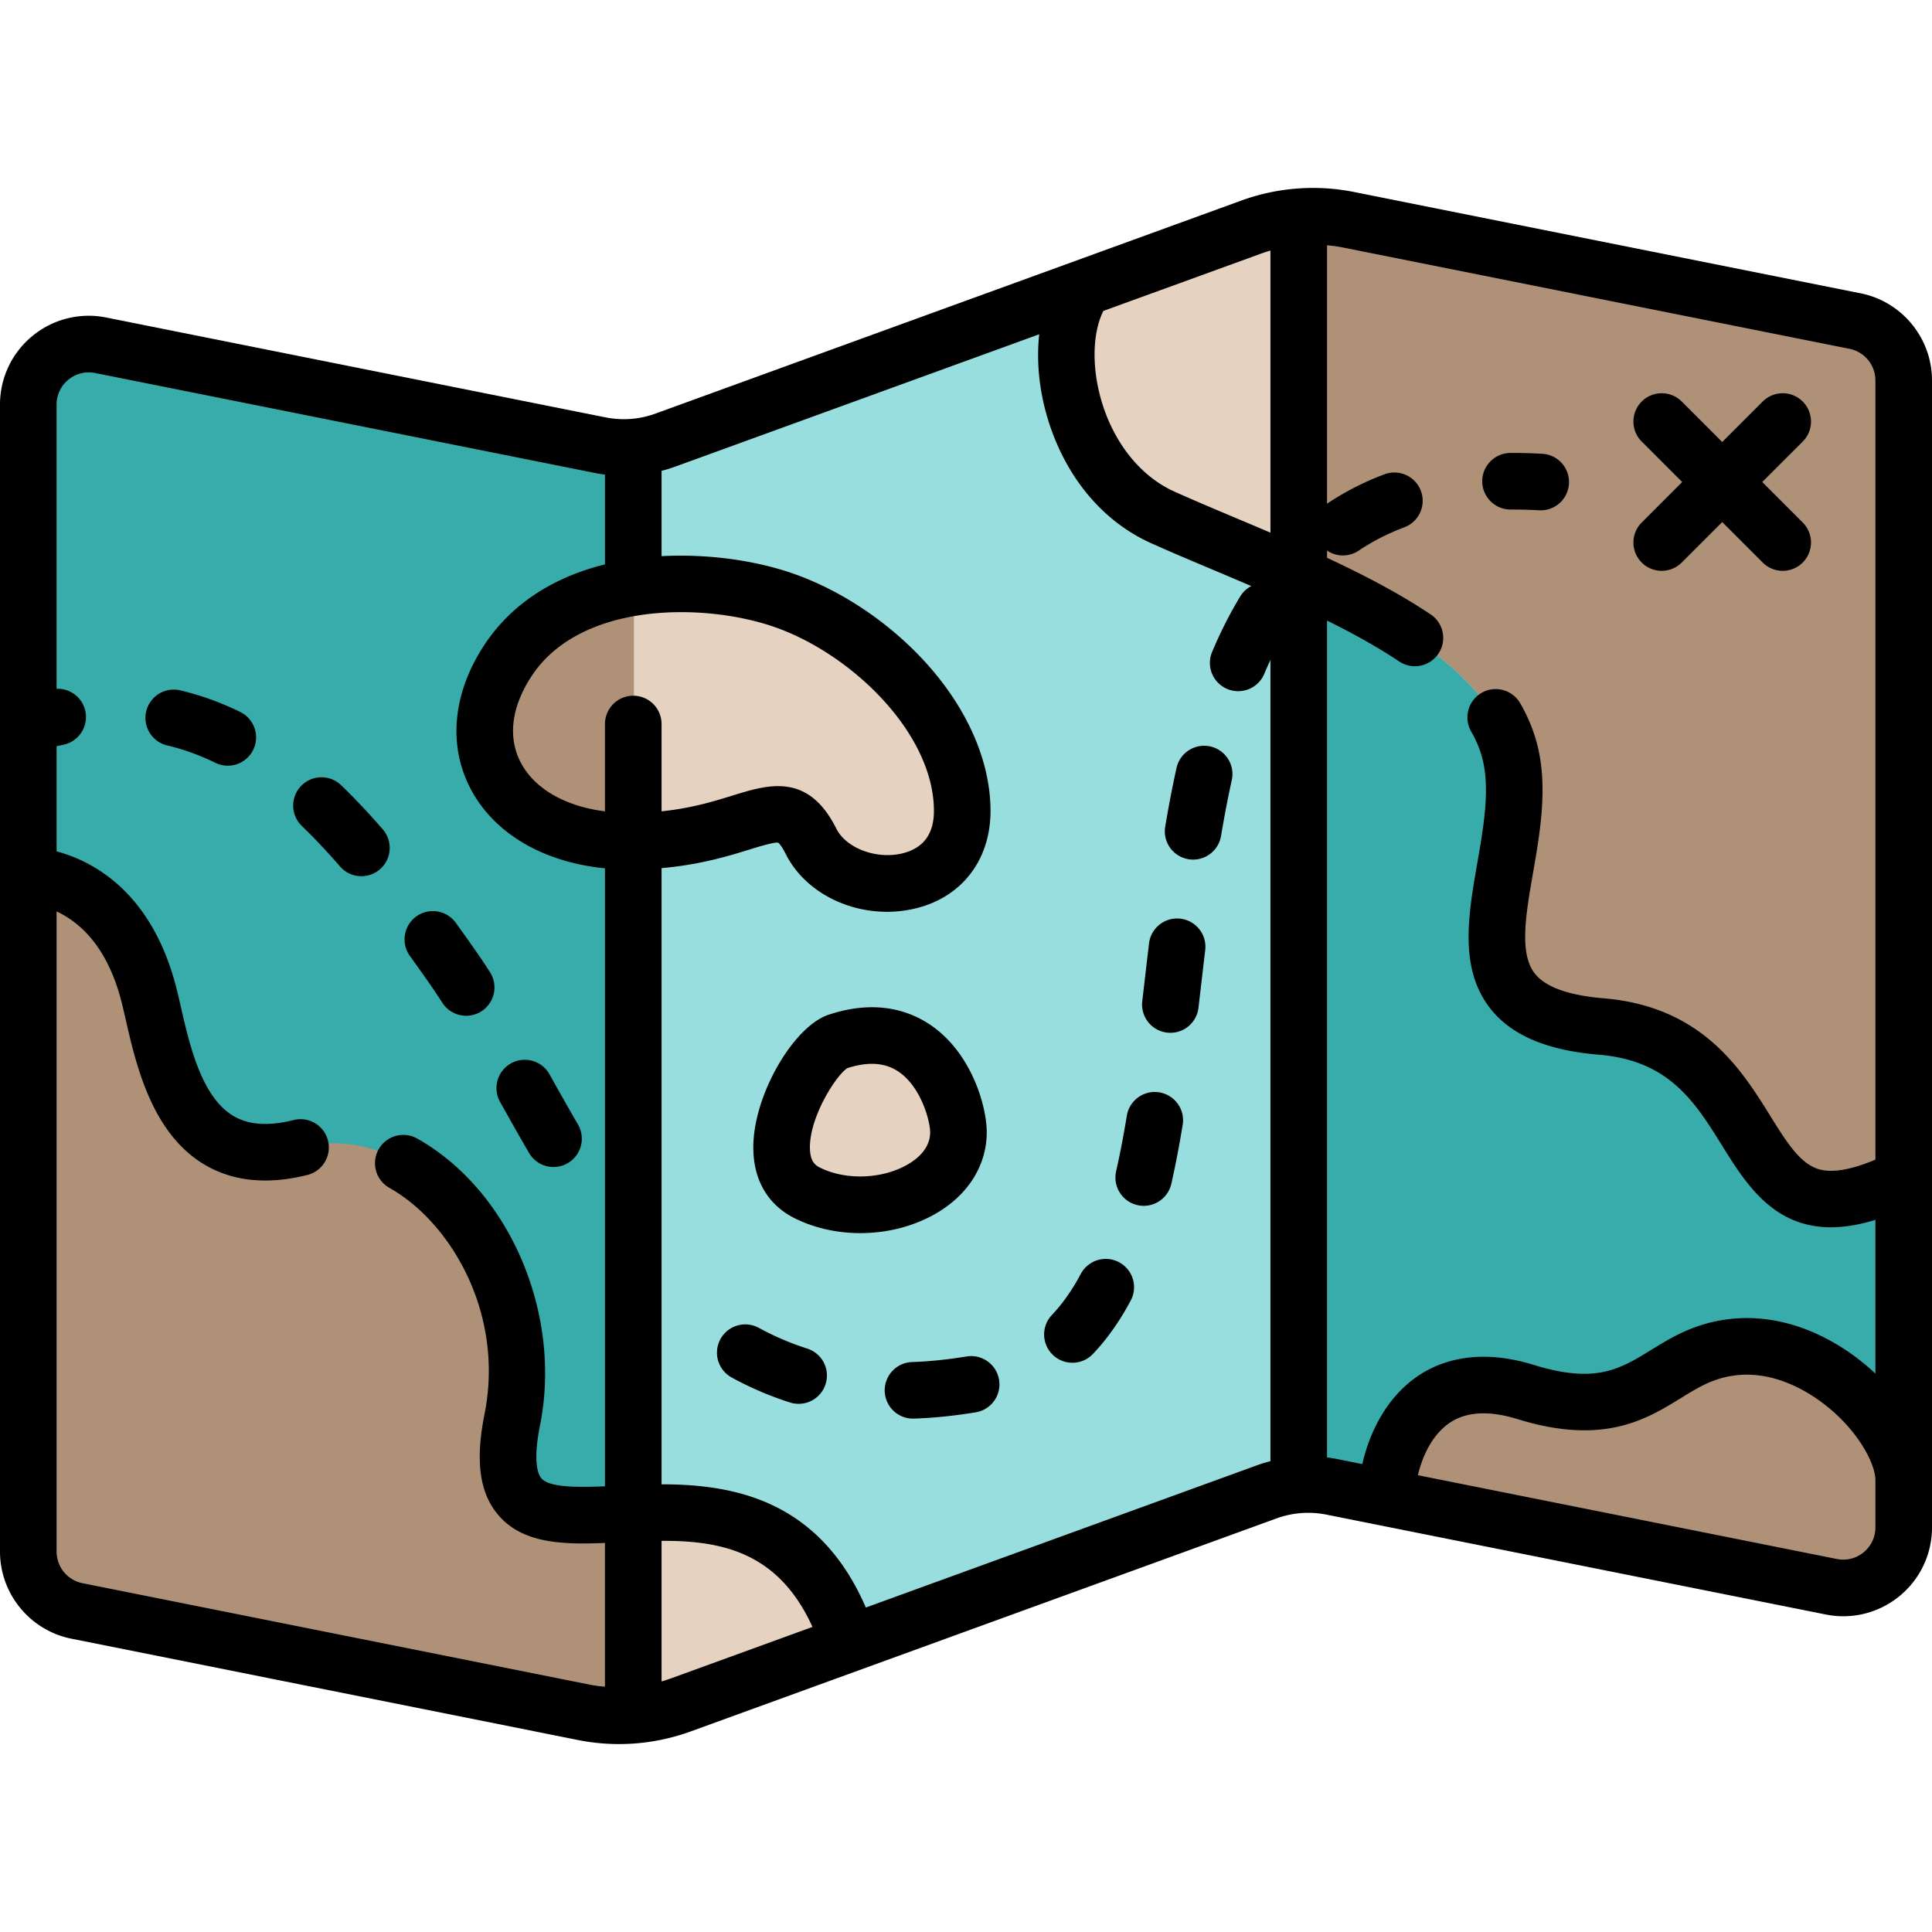 <svg xmlns="http://www.w3.org/2000/svg" xmlns:xlink="http://www.w3.org/1999/xlink" xmlns:svgjs="http://svgjs.com/svgjs" version="1.1" width="512" height="512" x="0" y="0" viewBox="0 0 511.999 511.999" style="enable-background:new 0 0 512 512" xml:space="preserve" class=""><g><path d="M8 107.517v303.366a16 16 0 0 0 12.862 15.689l133.953 26.791a47.995 47.995 0 0 0 25.817-1.958l154.946-56.343a31.999 31.999 0 0 1 17.211-1.305l132.073 26.415c9.901 1.98 19.138-5.593 19.138-15.689V101.117a15.999 15.999 0 0 0-12.862-15.689L357.185 58.637a47.995 47.995 0 0 0-25.817 1.958l-154.946 56.343a31.999 31.999 0 0 1-17.211 1.305L27.138 91.828C17.237 89.847 8 97.42 8 107.517z" style="" fill="#99dede" data-original="#00c3ff" class=""/><path d="M491.138 85.428 357.186 58.637A47.945 47.945 0 0 0 344 57.863v335.379a32.024 32.024 0 0 1 8.79.516l132.073 26.415c9.9 1.98 19.138-5.592 19.138-15.689V101.116a16 16 0 0 0-12.863-15.688z" style="" fill="#38abab" data-original="#00aaf0" class=""/><path d="M491.138 85.428 357.186 58.637a47.995 47.995 0 0 0-25.817 1.958l-45.345 16.489c-12.74 23.303-.026 50.354 21.977 60.25 33.167 14.917 84.751 31.499 92 62.667 6.667 28.667-24 68 24 72 45.601 3.8 40.823 58.532 80 45.097v-215.98a16 16 0 0 0-12.863-15.69z" style="" fill="#e6d2c1" data-original="#b4e66e" class=""/><path d="M491.138 85.428 357.186 58.637A47.945 47.945 0 0 0 344 57.863v94.991c26 11.721 51.106 26.104 56 47.147 6.667 28.667-24 68 24 72 45.601 3.8 40.823 58.532 80 45.097v-215.98a15.999 15.999 0 0 0-12.862-15.69z" style="" fill="#af9178" data-original="#a0d755" class=""/><path d="m20.862 426.573 133.952 26.791a47.995 47.995 0 0 0 25.817-1.958l42.619-15.497L224 432c-24-64-99.094-.53-88-56 8-40-24-80-56-72s-36.12-24.478-40-40c-8-32-32-32-32-32v178.883a16.001 16.001 0 0 0 12.862 15.69z" style="" fill="#e6d2c1" data-original="#b4e66e" class=""/><path d="M168 118.758c-2.927.23-5.884.065-8.79-.516L27.138 91.827C17.237 89.847 8 97.42 8 107.517v303.366a16 16 0 0 0 12.862 15.689l133.952 26.791a47.945 47.945 0 0 0 13.186.774V118.758z" style="" fill="#38abab" data-original="#00aaf0" class=""/><path d="M207 159c-19.068-6.356-56-8-72 16s0 48 32 48 40-16 48 0 40 16 40-8-24-48-48-56zM222 276c-7.589 2.53-24 32-8 40s40 0 40-16c0-8-8-32-32-24z" style="" fill="#e6d2c1" data-original="#b4e66e" class=""/><path d="m20.862 426.573 133.952 26.791a47.945 47.945 0 0 0 13.186.774v-53.383c-20.93.899-37.651 3.5-32-24.755 8-40-24-80-56-72s-36.12-24.478-40-40c-8-32-32-32-32-32v178.883a16.001 16.001 0 0 0 12.862 15.69zM448 360c-11.894 5.802-19.4 16.281-44 8.667-28-8.667-36 15.333-36.667 26v2l117.529 23.506c9.9 1.98 19.138-5.592 19.138-15.689V392c0-16-28.667-45.334-56-32zM168 222.969v-67.041c-12.954 2.048-25.364 7.618-33 19.072-16 24 0 48 32 48 .35 0 .656-.027 1-.031z" style="" fill="#af9178" data-original="#a0d755" class=""/><path d="M493.083 77.729 358.86 50.884a55.578 55.578 0 0 0-29.903 2.268l-155.258 56.457a24.55 24.55 0 0 1-13.212 1.001L28.147 84.142a23.459 23.459 0 0 0-19.534 4.877A23.449 23.449 0 0 0 0 107.217v303.978c0 11.178 7.956 20.883 18.917 23.076l134.223 26.845a55.596 55.596 0 0 0 29.903-2.268l155.258-56.457a24.558 24.558 0 0 1 13.212-1.001l132.339 26.468a23.447 23.447 0 0 0 19.534-4.877 23.446 23.446 0 0 0 8.613-18.198V100.805c.001-11.179-7.955-20.883-18.916-23.076zm-159-10.481a40.214 40.214 0 0 1 2.594-.844v74.756c-3.089-1.322-6.145-2.61-9.128-3.867-5.813-2.449-11.304-4.762-16.368-7.04-8.397-3.777-15.223-11.892-18.728-22.264-3.165-9.368-3.166-19.312-.055-25.584l41.685-15.157zm-166.26 117.123a7.5 7.5 0 0 0-7.5 7.5v23.149c-10.456-1.332-18.553-5.904-22.249-12.809-3.605-6.735-2.567-14.979 2.922-23.214 12.888-19.332 44.912-19.286 63.533-13.078 20.751 6.917 42.969 28.257 42.969 48.998 0 6.145-2.849 9.932-8.468 11.259-6.842 1.613-14.81-1.407-17.405-6.597-4.367-8.735-9.804-11.245-15.436-11.245-4.006 0-8.112 1.271-12.001 2.474-5.011 1.551-10.946 3.385-18.866 4.199v-23.136a7.499 7.499 0 0 0-7.499-7.5zM21.859 419.562A8.554 8.554 0 0 1 15 411.195V241.543c.785.367 1.597.79 2.428 1.297 7.134 4.35 12.133 12.087 14.861 22.996.336 1.345.674 2.822 1.033 4.39 2.717 11.863 6.823 29.79 20.505 38.186 4.815 2.954 10.319 4.435 16.448 4.435 3.527 0 7.261-.491 11.188-1.473a7.5 7.5 0 0 0 5.457-9.095c-1.005-4.019-5.08-6.464-9.095-5.457-6.792 1.697-12.076 1.307-16.154-1.196-8.313-5.1-11.443-18.769-13.729-28.749a246.185 246.185 0 0 0-1.103-4.679c-6.48-25.92-22.343-34.037-31.84-36.581v-27.864c.572-.124 1.152-.262 1.716-.372a7.5 7.5 0 0 0 5.928-8.795c-.717-3.68-4.009-6.193-7.645-6.053v-75.314a8.5 8.5 0 0 1 3.123-6.598 8.499 8.499 0 0 1 7.083-1.769l132.339 26.467c.922.185 1.849.333 2.778.45v23.799c-13.926 3.452-24.831 10.645-31.807 21.109-8.578 12.866-9.914 26.939-3.667 38.612 6.267 11.711 19.272 19.236 35.474 20.821v163.772c-7.363.312-14.746.331-16.848-2.112-.774-.899-2.36-4.069-.362-14.057 5.915-29.575-8.092-62.249-32.58-76.002a7.5 7.5 0 0 0-7.346 13.078c16.218 9.109 30.567 33.227 25.216 59.982-2.49 12.449-1.313 20.96 3.704 26.787 6.436 7.473 16.859 7.799 28.215 7.337v38.107a40.686 40.686 0 0 1-4.241-.594l-134.22-26.846zm156.058 25.189c-.857.312-1.722.592-2.594.844v-37.254c15.889-.074 30.984 2.966 39.991 22.812l-37.397 13.598zm51.541-18.741c-12.39-28.579-35.141-32.653-54.135-32.65V230.061c10.263-.898 17.885-3.247 23.299-4.923 2.748-.85 6.498-2.001 7.607-1.823.167.13.881.776 1.98 2.973 4.728 9.456 15.511 15.347 26.849 15.347 2.465 0 4.957-.278 7.418-.859 12.35-2.916 20.021-12.823 20.021-25.857 0-13.056-6.021-26.937-16.956-39.086-9.848-10.942-23.067-19.742-36.269-24.143-10.199-3.399-22.476-4.918-33.95-4.308v-22.605a39.551 39.551 0 0 0 3.502-1.071l96.58-35.119c-.831 7.613.093 16.082 2.838 24.206 4.906 14.521 14.419 25.58 26.786 31.142 5.228 2.352 10.799 4.699 16.697 7.183 3.227 1.36 6.54 2.756 9.885 4.193a7.463 7.463 0 0 0-2.923 2.73c-2.717 4.454-5.229 9.406-7.465 14.718a7.502 7.502 0 0 0 6.909 10.412 7.504 7.504 0 0 0 6.916-4.592 107.784 107.784 0 0 1 1.629-3.669v212.315c-1.179.309-2.35.652-3.502 1.071L229.458 426.01zm122.219-39.779v-221.77c6.818 3.372 13.345 6.962 19.113 10.824a7.47 7.47 0 0 0 4.167 1.27 7.5 7.5 0 0 0 4.18-13.733c-8.304-5.562-17.795-10.497-27.459-14.999v-1.914a7.527 7.527 0 0 0 4.21 1.291 7.468 7.468 0 0 0 4.174-1.274c3.683-2.473 7.734-4.548 12.044-6.167a7.5 7.5 0 1 0-5.276-14.041c-5.395 2.027-10.485 4.636-15.13 7.755l-.022.017V64.999c1.419.131 2.835.313 4.241.594l134.222 26.845a8.554 8.554 0 0 1 6.859 8.367v206.509c-10.952 4.632-15.09 2.633-16.547 1.919-4.185-2.052-7.508-7.395-11.356-13.582-7.591-12.202-17.986-28.914-44.135-31.093-9.331-.777-15.48-3.008-18.279-6.631-4.115-5.328-2.315-15.67-.41-26.62 1.811-10.405 3.862-22.199 1.323-33.12-.94-4.041-2.528-8.018-4.721-11.819a7.5 7.5 0 0 0-10.244-2.749 7.5 7.5 0 0 0-2.749 10.244c1.455 2.522 2.499 5.12 3.104 7.722 1.849 7.952.151 17.712-1.491 27.15-2.378 13.668-4.837 27.803 3.318 38.361 5.556 7.193 15.01 11.252 28.904 12.41 18.639 1.553 25.441 12.489 32.644 24.067 6.198 9.963 13.479 21.668 28.844 21.668 3.488 0 7.394-.606 11.796-1.969v40.744a59.661 59.661 0 0 0-9.179-7.09c-14.083-8.799-29.255-10.027-42.722-3.458-2.771 1.352-5.227 2.861-7.6 4.321-8.177 5.027-14.635 8.999-30.983 3.939-15.133-4.684-25.196-.913-30.974 3.075-8.211 5.667-12.677 15.007-14.513 23.192l-6.574-1.315a40.572 40.572 0 0 0-2.779-.449zM497 404.783a8.5 8.5 0 0 1-3.123 6.598 8.502 8.502 0 0 1-7.083 1.768l-111.042-22.208c1.099-4.637 3.567-10.517 8.311-13.792 4.425-3.054 10.488-3.421 18.018-1.091 22.845 7.072 34.173.106 43.275-5.491 2.163-1.33 4.206-2.586 6.319-3.617 11.084-5.406 21.451-1.518 28.197 2.698C491.048 376.631 497 387.275 497 392.274v12.509z" fill="#000000" data-original="#000000" class=""/><path d="M261.496 300.089c0-6.857-3.879-20.531-14.288-28.034-5.343-3.85-14.479-7.519-27.648-3.13-8.878 2.959-18.894 19.625-19.846 33.023-.685 9.625 3.168 17.041 10.848 20.88 5.307 2.654 11.361 3.963 17.438 3.963 7.364 0 14.759-1.924 20.889-5.712 8.012-4.951 12.607-12.602 12.607-20.99zm-20.493 8.231c-6.717 4.15-16.698 4.61-23.733 1.093-1.312-.656-2.539-1.714-2.628-4.981-.229-8.34 6.968-19.512 9.896-21.353 5.71-1.854 10.259-1.478 13.899 1.146 5.74 4.137 8.059 12.905 8.059 15.865 0 3.996-2.987 6.682-5.493 8.23zM256.137 359.477c-4.933.816-9.768 1.313-14.371 1.475a7.5 7.5 0 1 0 .528 14.99c5.244-.184 10.726-.745 16.292-1.666a7.5 7.5 0 0 0-2.449-14.799zM213.914 357.381a72.956 72.956 0 0 1-12.813-5.488 7.5 7.5 0 0 0-7.192 13.164 88.122 88.122 0 0 0 15.452 6.617 7.498 7.498 0 0 0 2.278.355 7.5 7.5 0 0 0 2.275-14.648zM296.562 334.501a7.5 7.5 0 0 0-10.144 3.098c-2.265 4.256-4.835 7.913-7.641 10.867a7.5 7.5 0 1 0 10.878 10.328c3.738-3.937 7.104-8.698 10.005-14.149a7.5 7.5 0 0 0-3.098-10.144zM307.245 289.487c-4.08-.672-7.947 2.091-8.622 6.178-.898 5.44-1.827 10.26-2.84 14.734a7.5 7.5 0 0 0 7.322 9.158 7.503 7.503 0 0 0 7.308-5.845c1.079-4.765 2.063-9.869 3.01-15.603a7.5 7.5 0 0 0-6.178-8.622zM140.206 305.543a7.497 7.497 0 0 0 10.257 2.703 7.5 7.5 0 0 0 2.702-10.257c-2.661-4.564-5.291-9.254-7.546-13.292a7.5 7.5 0 0 0-10.206-2.889 7.5 7.5 0 0 0-2.889 10.206c2.288 4.094 4.957 8.855 7.682 13.529zM312.837 243.461c-4.11-.492-7.844 2.447-8.335 6.559-.38 3.188-.75 6.371-1.12 9.542l-.68 5.824a7.5 7.5 0 0 0 14.897 1.751l.682-5.84c.368-3.157.736-6.327 1.115-9.499a7.5 7.5 0 0 0-6.559-8.337zM113.587 260.309a163.438 163.438 0 0 1 3.644 5.434 7.493 7.493 0 0 0 10.365 2.249 7.5 7.5 0 0 0 2.249-10.365 180.235 180.235 0 0 0-3.981-5.937 697.265 697.265 0 0 0-5.025-7.07 7.5 7.5 0 1 0-12.169 8.769 701.99 701.99 0 0 1 4.917 6.92zM101.436 219.78c-3.789-4.357-7.397-8.181-11.029-11.688a7.5 7.5 0 0 0-10.42 10.79c3.316 3.202 6.629 6.715 10.13 10.741a7.48 7.48 0 0 0 5.663 2.579 7.5 7.5 0 0 0 5.656-12.422zM320.729 197.812a7.498 7.498 0 0 0-8.941 5.705c-1.072 4.852-2.052 9.935-2.997 15.539a7.5 7.5 0 0 0 7.405 8.747 7.502 7.502 0 0 0 7.387-6.255c.901-5.353 1.834-10.192 2.851-14.794a7.499 7.499 0 0 0-5.705-8.942zM63.666 188.68c-5.212-2.553-10.617-4.493-16.062-5.767a7.502 7.502 0 0 0-3.415 14.607c4.347 1.016 8.68 2.574 12.879 4.631a7.5 7.5 0 0 0 10.034-3.437 7.499 7.499 0 0 0-3.436-10.034zM400.355 135.039c2.428-.016 4.971.048 7.535.191a7.5 7.5 0 0 0 7.904-7.071 7.5 7.5 0 0 0-7.072-7.905c-2.872-.16-5.721-.23-8.464-.214a7.501 7.501 0 0 0-7.452 7.548c.027 4.141 3.435 7.467 7.549 7.451zM435.068 149.078c1.464 1.464 3.384 2.197 5.303 2.197s3.839-.732 5.303-2.197l10.729-10.729 10.729 10.729c1.464 1.465 3.384 2.197 5.303 2.197s3.839-.732 5.303-2.197a7.5 7.5 0 0 0 0-10.606l-10.729-10.729 10.729-10.729a7.5 7.5 0 0 0 0-10.606 7.5 7.5 0 0 0-10.606 0l-10.729 10.729-10.729-10.729c-2.928-2.929-7.677-2.929-10.606 0s-2.929 7.678 0 10.606l10.729 10.729-10.729 10.729a7.5 7.5 0 0 0 0 10.606z" fill="#000000" data-original="#000000" class=""/></g></svg>